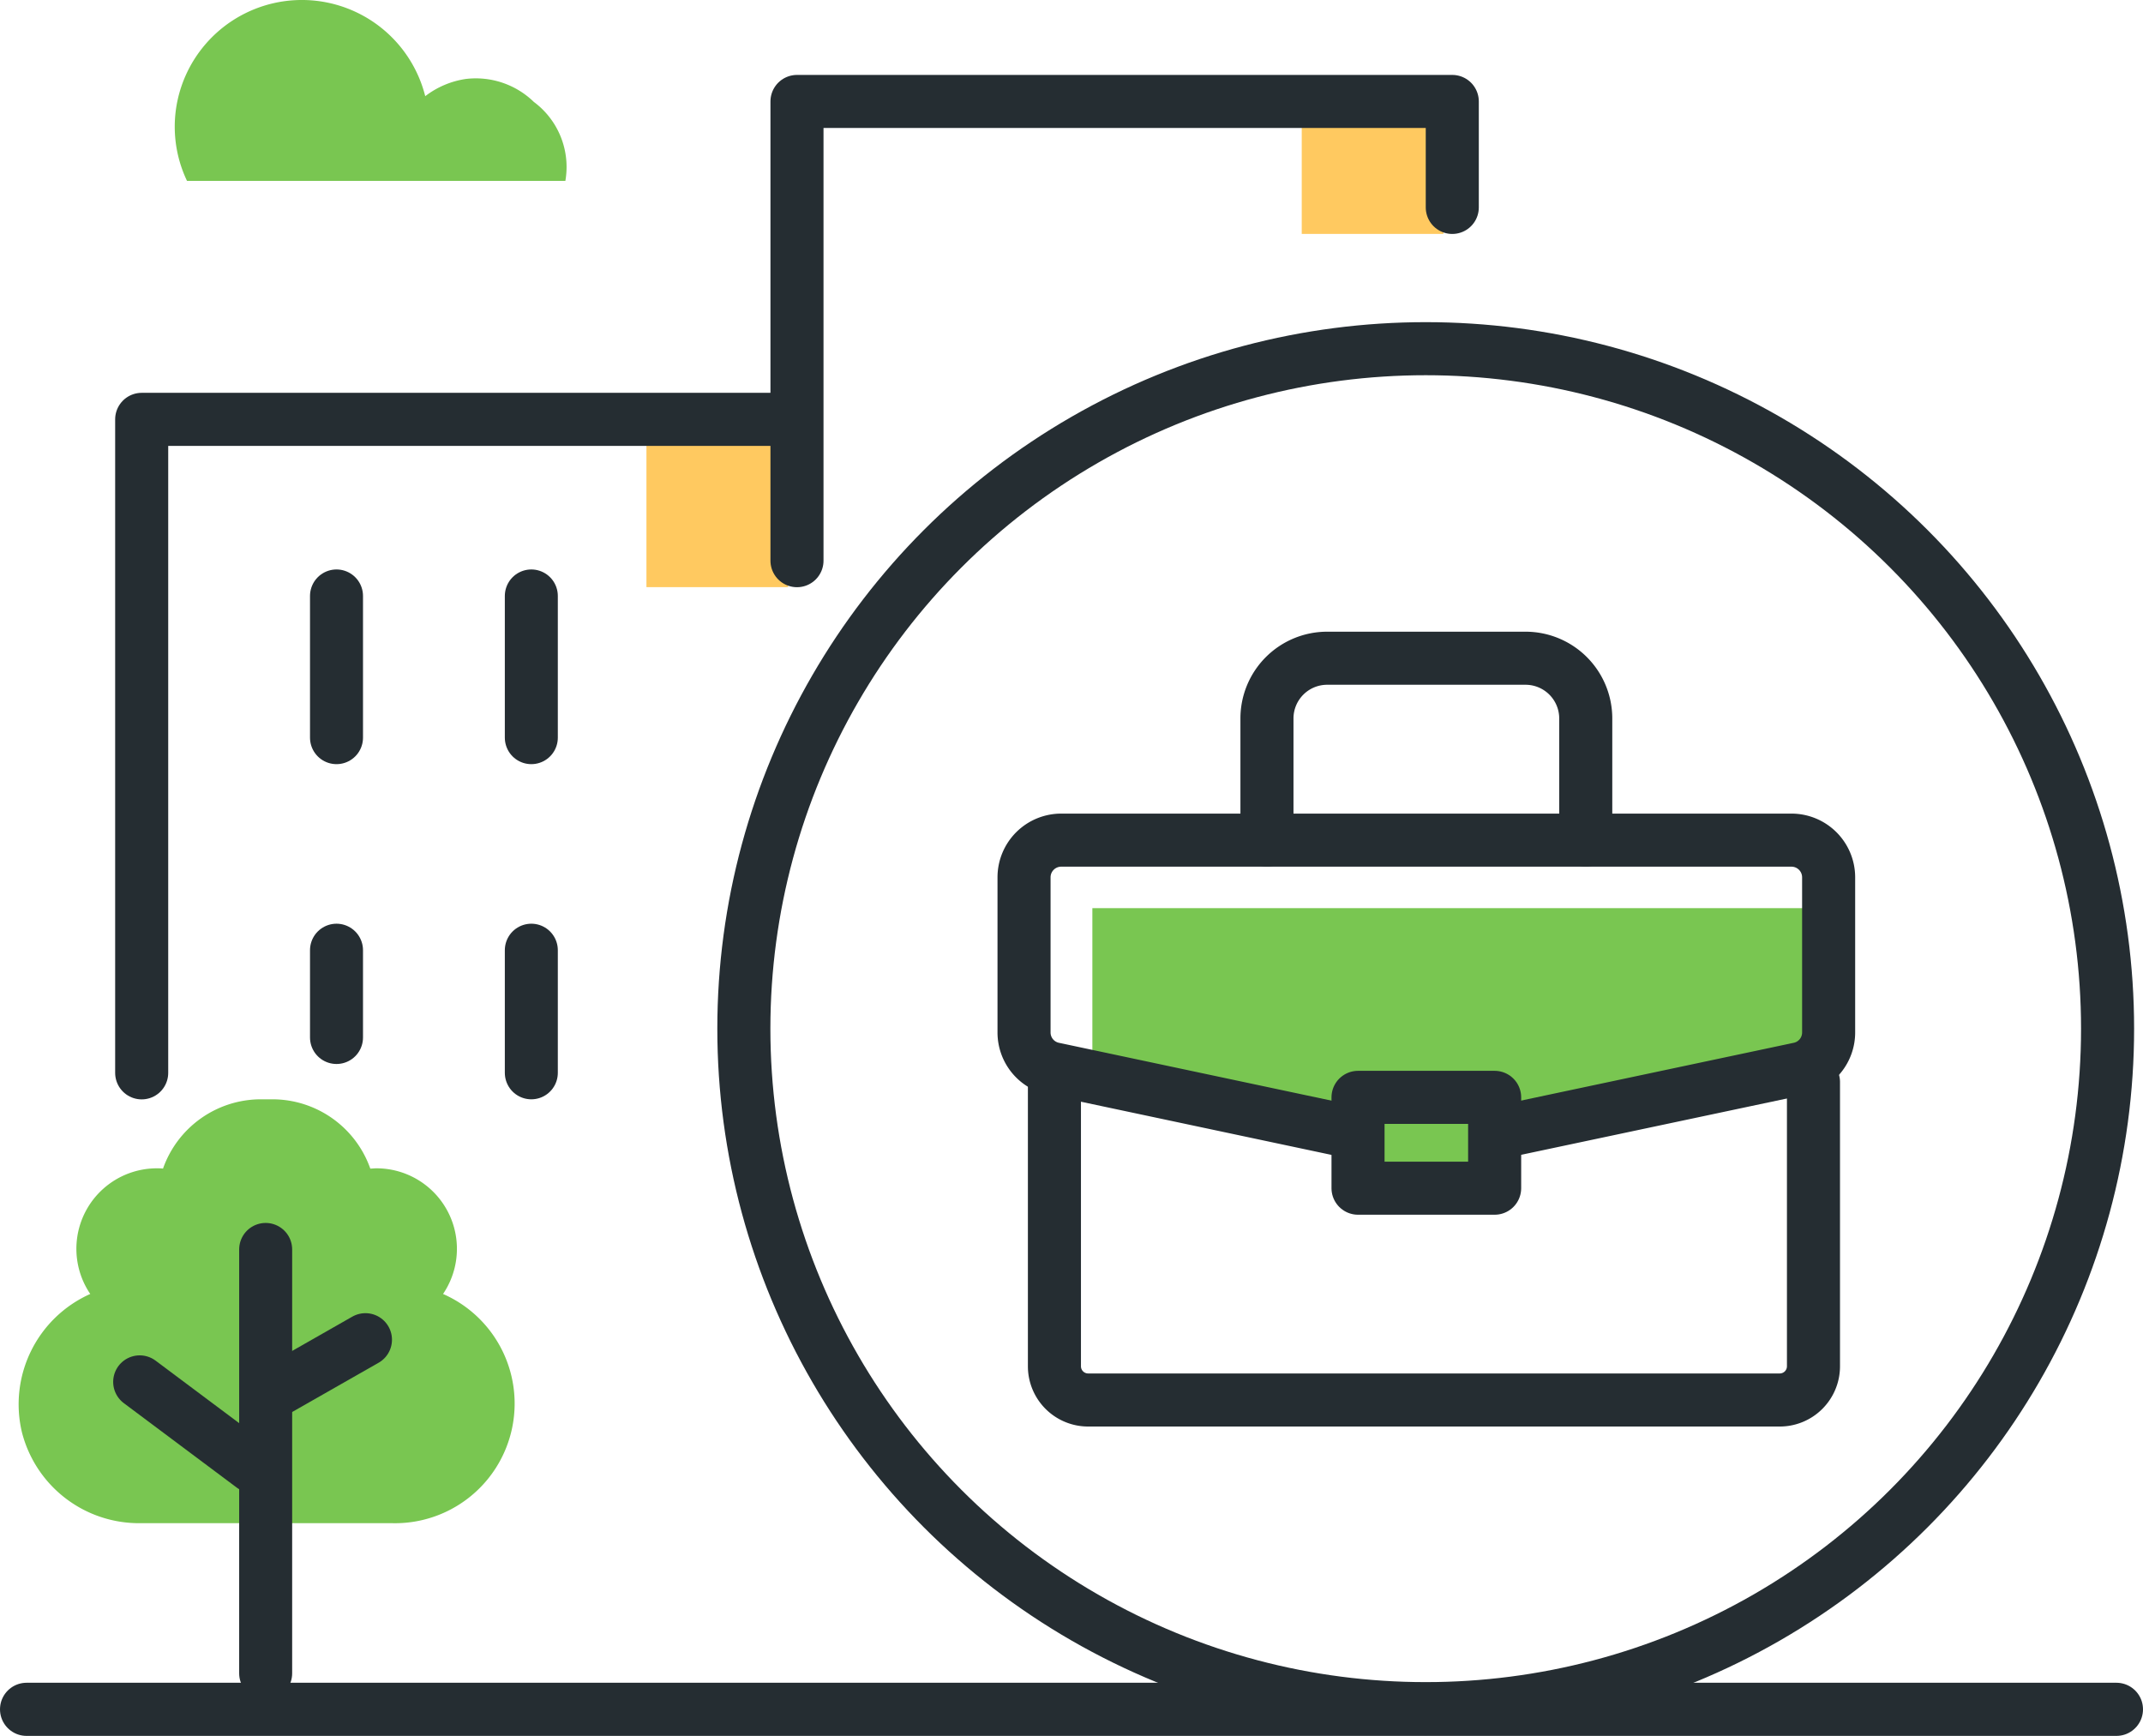 <svg xmlns="http://www.w3.org/2000/svg" width="60.5" height="49.002" viewBox="0 0 60.5 49.002">
  <g id="Vector_Smart_Object" data-name="Vector Smart Object" transform="translate(0.529)">
    <g id="그룹_697" data-name="그룹 697">
      <path id="패스_2563" data-name="패스 2563" d="M173.03,389.861a3.55,3.55,0,0,1-.262-2.3,3.591,3.591,0,0,1,6.987-.092,2.476,2.476,0,0,1,1.138-.485,2.349,2.349,0,0,1,1.928.647,2.287,2.287,0,0,1,.89,2.23Z" transform="translate(-168.279 -384.754)" fill="#79c651"/>
      <rect id="사각형_15" data-name="사각형 15" width="4" height="4.487" transform="translate(17.721 12.087)" fill="#ffc960"/>
      <rect id="사각형_16" data-name="사각형 16" width="4" height="3.49" transform="translate(36.221 3.113)" fill="#ffc960"/>
      <path id="패스_2564" data-name="패스 2564" d="M168.368,425.181a3.41,3.41,0,0,1,1.93-3.9,2.272,2.272,0,0,1,1.887-3.547c.056,0,.112,0,.167.008a2.928,2.928,0,0,1,2.763-1.956h.326a2.929,2.929,0,0,1,2.763,1.956c.055,0,.111-.008.167-.008a2.272,2.272,0,0,1,1.887,3.547,3.378,3.378,0,0,1-1.456,6.47h-7.072A3.41,3.41,0,0,1,168.368,425.181Z" transform="translate(-168.279 -384.754)" fill="#79c651"/>
      <path id="패스_2565" data-name="패스 2565" d="M190.25,400.581V387.618h18.5v2.991" transform="translate(-168.279 -384.754)" fill="none" stroke="#252d32" stroke-linecap="round" stroke-linejoin="round" stroke-width="1.498"/>
      <path id="패스_2566" data-name="패스 2566" d="M171.75,415.039V396.592h18" transform="translate(-168.279 -384.754)" fill="none" stroke="#252d32" stroke-linecap="round" stroke-linejoin="round" stroke-width="1.498"/>
      <line id="선_11" data-name="선 11" y2="12.464" transform="translate(8.971 16.823)" fill="none" stroke="#252d32" stroke-linecap="round" stroke-linejoin="round" stroke-width="1.496" stroke-dasharray="4 6"/>
      <line id="선_12" data-name="선 12" y2="13.461" transform="translate(14.471 16.823)" fill="none" stroke="#252d32" stroke-linecap="round" stroke-linejoin="round" stroke-width="1.496" stroke-dasharray="4 6"/>
      <line id="선_13" data-name="선 13" x1="2.788" y2="1.589" transform="translate(7 37.818)" fill="none" stroke="#252d32" stroke-linecap="round" stroke-linejoin="round" stroke-width="1.498"/>
      <line id="선_14" data-name="선 14" y2="11.966" transform="translate(6.971 35.27)" fill="none" stroke="#252d32" stroke-linecap="round" stroke-linejoin="round" stroke-width="1.496"/>
      <line id="선_15" data-name="선 15" x2="3.187" y2="2.383" transform="translate(3.415 39.009)" fill="none" stroke="#252d32" stroke-linecap="round" stroke-linejoin="round" stroke-width="1.498"/>
      <ellipse id="타원_9" data-name="타원 9" cx="19.25" cy="19.195" rx="19.25" ry="19.195" transform="translate(20.471 9.843)" fill="none" stroke="#252d32" stroke-linecap="round" stroke-linejoin="round" stroke-width="1.498"/>
      <line id="선_16" data-name="선 16" x1="59" transform="translate(0.221 48.252)" fill="none" stroke="#252d32" stroke-linecap="round" stroke-linejoin="round" stroke-width="1.5"/>
      <path id="패스_2567" data-name="패스 2567" d="M219.589,414.62l-9,1.923v1.538h-4.714v-1.538L198.589,415V410.39h21Z" transform="translate(-168.279 -384.754)" fill="#79c651"/>
      <path id="패스_2568" data-name="패스 2568" d="M218.947,415.3v8.024a.952.952,0,0,1-.954.95H198.471a.952.952,0,0,1-.953-.95V415.3" transform="translate(-168.279 -384.754)" fill="none" stroke="#252d32" stroke-linecap="round" stroke-linejoin="round" stroke-width="1.498"/>
      <path id="패스_2569" data-name="패스 2569" d="M210.035,416.727l8.494-1.8a1.047,1.047,0,0,0,.846-1.03v-4.379a1.05,1.05,0,0,0-1.052-1.048H197.712a1.05,1.05,0,0,0-1.052,1.048v4.379a1.047,1.047,0,0,0,.846,1.03l8.52,1.808" transform="translate(-168.279 -384.754)" fill="none" stroke="#252d32" stroke-linecap="round" stroke-linejoin="round" stroke-width="1.498"/>
      <path id="패스_2570" data-name="패스 2570" d="M212.518,408.467v-3.432a1.7,1.7,0,0,0-1.7-1.7h-5.6a1.7,1.7,0,0,0-1.7,1.7v3.432" transform="translate(-168.279 -384.754)" fill="none" stroke="#252d32" stroke-linecap="round" stroke-linejoin="round" stroke-width="1.498"/>
      <rect id="사각형_17" data-name="사각형 17" width="3.857" height="2.564" transform="translate(37.81 30.977)" fill="none" stroke="#252d32" stroke-linecap="round" stroke-linejoin="round" stroke-width="1.498"/>
    </g>
  </g>
</svg>

